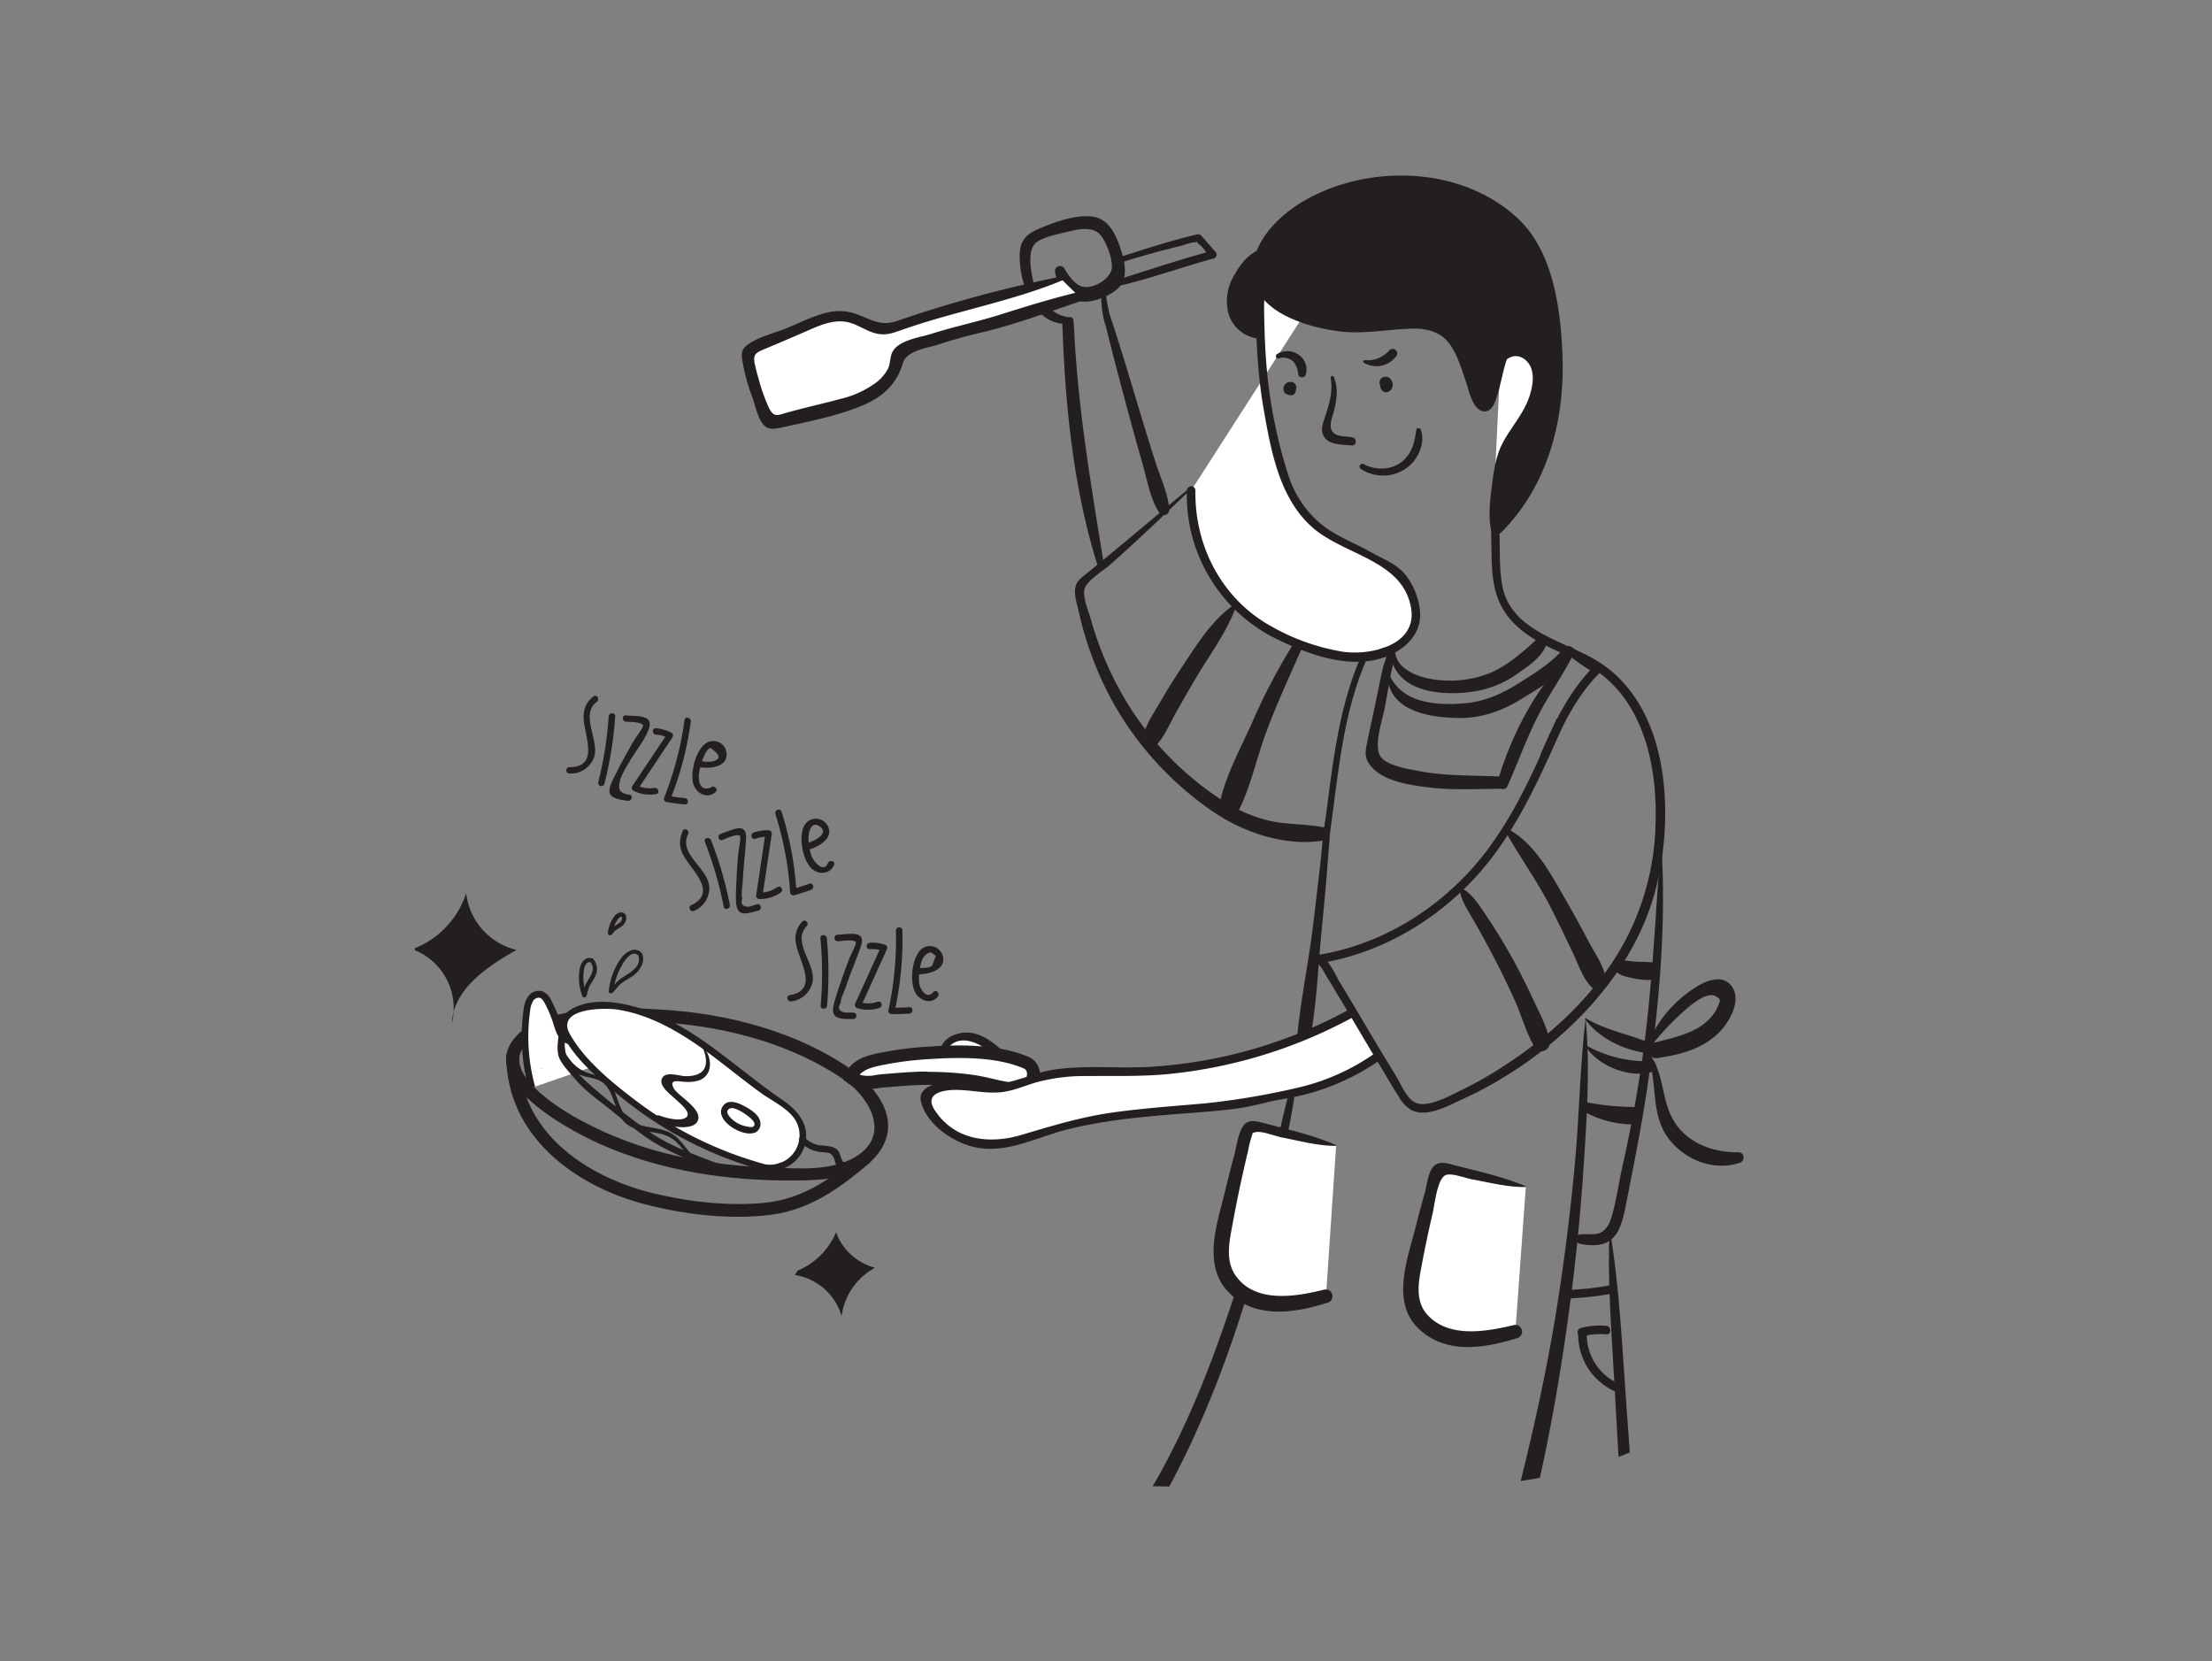 <svg id="Layer_1" data-name="Layer 1" xmlns="http://www.w3.org/2000/svg" xmlns:xlink="http://www.w3.org/1999/xlink" viewBox="0 0 595.28 446.98"><rect x="0" y="0" width="595.28" height="446.98" fill="#808080" stroke="none"/><defs><style>.cls-1{fill:none;}.cls-2{clip-path:url(#clip-path);}.cls-3{fill:#231f20;}.cls-4{fill:#fff;}</style><clipPath id="clip-path"><path class="cls-1" d="M507.49,209.45c1.84,218-92.06,190.42-205.63,190.42S96.23,314.61,96.23,209.45,188.29,19,301.86,19,506.6,104.28,507.49,209.45Z"/></clipPath></defs><title>illustration</title><g class="cls-2"><path class="cls-3" d="M338.13,91.05a9.51,9.51,0,0,1-7.58-6.84A13.46,13.46,0,0,1,332.18,74c1.78-3.1,3.4-5.34,7.35-7.25l8.63,10.39Z"/><path class="cls-4" d="M320.55,132c-.3,9.55,2.44,16.8,6.56,24.09,5.13,9.08,14.58,14.47,24.41,18,6.16,2.18,13.12,4,19.59,2.1a16.18,16.18,0,0,0,9-6.35c2-3.12.51-8.5-1-11.56a13.44,13.44,0,0,0-7.39-6.88c-2.06-.73-3.4-2-5.33-2.86-2.23-1.05-4.42-2.2-6.62-3.3a28.59,28.59,0,0,1-14.15-16.82C339.78,108.79,338.93,97,339,75.23l25.08-11"/><path class="cls-3" d="M319.4,132A43.13,43.13,0,0,0,344,172.16c7.6,3.65,16.8,7.06,25.34,5.55,6.73-1.19,13.59-6,12.78-13.45a18.72,18.72,0,0,0-3.84-9.52c-2.48-3.11-5.8-4.15-9.15-6.06-4.54-2.59-9.64-4.37-13.69-7.74A27.91,27.91,0,0,1,346.76,128a131.79,131.79,0,0,1-5.64-26.58c-.45-4.25-.69-8.51-.82-12.78-.07-2.26-.1-4.51-.12-6.77a27.88,27.88,0,0,0,0-3.63c.05.35-.14-2.47-.38-2.13.65-.9,3.8-1.67,4.75-2.09l8.35-3.68,11.8-5.2c1.35-.6.18-2.58-1.16-2l-25.08,11a1.13,1.13,0,0,0-.57,1c0,11.78.16,23.58,2.22,35.21,1.94,11,4.18,23.44,12.76,31.28s24.65,8.89,26.87,22c1.69,10-10.9,12.81-18.37,11.73a57.87,57.87,0,0,1-19-6.69C329,161.41,321.46,147.13,321.7,132a1.15,1.15,0,0,0-2.3,0Z"/><path class="cls-4" d="M255.85,292.54a15,15,0,0,1-2.5-5.82,7.08,7.08,0,0,1,1.62-5.94c2-2,5.24-2.26,7.88-1.28s4.78,3,6.79,4.93,4,4,6.6,5.22"/><path class="cls-3" d="M256.52,292.15c-1.81-3-4-7.72-.91-10.73s7.78-.79,10.5,1.4c3.37,2.72,5.76,6.13,9.87,7.79,1.1.44,1.64-1.22.76-1.81-5.56-3.77-11.07-12.67-18.88-10.68-7.29,1.85-5.74,10-2.68,14.82.53.84,1.86.07,1.34-.78Z"/><path class="cls-3" d="M447,226.85c-1.59,19.64-2.28,39.26-5.14,58.79q-2.08,14.17-5.23,28.16c-.86,3.82-1.41,7.72-2.36,11.52-.59,2.37-1.32,5.59-3.93,6.5-1.56.54-3.62.09-5.28.37a1.28,1.28,0,0,0,0,2.45c2.73.57,6.18.81,8.5-1.07,2.61-2.12,3.35-6.28,4-9.36,2.06-10.51,4.19-21,5.75-31.63,3.17-21.58,5.17-43.92,3.78-65.73a0,0,0,0,0,0,0Z"/><path class="cls-3" d="M326.64,404.25c-6.51,16.1-10.6,33.37-15.87,49.91a1.36,1.36,0,0,0,.93,1.64l15.9,5.48c5,1.72,9.73,3.91,14.7,5.68,10,3.57,20,7.31,30.29,10.23,2.5.71,3.28-2.83,1-3.77-9.84-4.14-20-7.37-30.18-10.65-5-1.61-10.07-2.72-15.07-4.35l-16-5.19.93,1.64c5-16.54,10.8-33.49,13.39-50.59a0,0,0,0,0-.09,0Z"/><path class="cls-3" d="M379,427.82c-1.63,6.68-2.36,13.58-3.27,20.39-1.22,9.19-2.48,18.38-2.9,27.65-.06,1.34,2.15,1.69,2.38.32,1.47-8.8,2.28-17.67,3.05-26.55.63-7.21,1.5-14.52,1.12-21.76a.19.19,0,0,0-.38-.05Z"/><path class="cls-3" d="M379.92,425.41c-.84,9.33-.1,19,.08,28.32.18,9.62.41,19.24.82,28.85a1.66,1.66,0,0,0,1.63,1.63c11-.24,22.15.47,33.08-1.09,2.45-.35,1.68-4-.56-4.13-10.84-.6-21.74,1.23-32.52,2l1.63,1.63c-.88-9.85-1.53-19.71-2.07-29.58-.49-9.13-.39-18.59-2-27.59,0,0-.06,0-.06,0Z"/><path class="cls-3" d="M433.13,330.73c-.55,13.33.5,26.8,1.24,40.11.74,13.48,1.54,27,2.32,40.43s1.62,26.9,2.42,40.34c.39,6.54.77,13.08,1.1,19.62.09,1.85.66,3.64-.74,4.93-1.06,1-1.25.7-2.46.89-1.71.27-3.53.22-5.26.32-9.09.54-18.18,1.12-27.22,2.22-2.57.31-2.72,4.27,0,4.14,8.77-.41,17.53-.87,26.28-1.61,3.3-.28,8.06.08,11.07-1.46,4.56-2.33,2.53-9.4,2.23-13.34-2.28-29.51-4.2-59.05-6.38-88.57-1.18-16-1.85-32.23-4.53-48,0,0-.06,0-.06,0Z"/><path class="cls-3" d="M403.35,93.6c-1.91,4.67-.39,9-1.81,13.82-.18.63-.51,1.33-1.15,1.48-.84.19-1.51-.69-1.88-1.47-1.5-3.12-2.35-6.5-3.65-9.71s-3.14-6.35-6.06-8.22c-4.82-3.1-10.63-1.89-15.94-1.28a49.32,49.32,0,0,1-19-1.4,40,40,0,0,1-10.56-5A11.46,11.46,0,0,1,340.18,79c-4.26-5.92-.56-13.64,3.82-18.23s10.21-7.65,16.13-9.65c8.24-2.79,17.56-3.75,26-1.87,10.46,2.32,21.69,7.69,26.7,17.15,5.74,10.84,14.74,52.13-9.84,76.07l.67-13.27,1.82-7.45,6.23-9.73,2.74-12.16-1.22-2.58L410.69,95l-4-.15Z"/><path class="cls-3" d="M403,93.49a20.62,20.62,0,0,0-1.2,5.59c-.11,1.36-.07,2.73-.19,4.09-.05.57-.44,4.36-2.39,3.87-1-.26-2.48-6.89-2.95-8.17a27.78,27.78,0,0,0-2.69-5.75c-4.6-7.05-11.9-6.89-19.44-6-10.33,1.18-20.93,0-29.76-5.88-12.09-8.06.47-21.36,8.89-25.9,16.89-9.09,42.31-8.05,55.57,7.25,7,8.11,8.65,21.36,9.19,31.62.91,17.26-3.31,34.92-15.86,47.4l2.17.9c.27-5.25.15-11,1.28-15.55.76-3.07,1-4.44,2.55-6.84s3.63-4.79,4.73-7.37c.93-2.17,1.15-4.88,1.66-7.19.45-2,1.47-4.45,1-6.5a8.6,8.6,0,0,0-4.48-5.2c-1.08-.41-2.54.06-3.66-.12a19.67,19.67,0,0,1-3.72-1.18c-1.32-.49-1.88,1.61-.58,2.1A27.8,27.8,0,0,0,406.44,96c1.18.26,2.47,0,3.64.22q.95.12-.1-.19l.86.78A17.6,17.6,0,0,1,412.25,98a9.45,9.45,0,0,1,.84,1.79c.61,1.41.17-.73.13-.06-.17,2.85-1.37,6-2,8.76a12.39,12.39,0,0,1-2.27,5.46c-1.44,2.25-3.45,4.62-4.52,7.08a34.26,34.26,0,0,0-1.83,7.22c-.83,4.59-.61,9.52-.83,14.19a1.29,1.29,0,0,0,2.17.9c12.49-12.49,17.13-30,16.56-47.28-.41-12.23-2.34-27.88-11.6-36.87C394,44.81,369,43.93,351.51,53.71c-7.2,4-15.63,12-14.16,21.19,1.52,9.48,15,13.23,23,14.25,6.85.87,13.25-.62,20-.73,9.07-.15,12.45,6.16,15.17,13.71.64,1.77,2.34,9.15,5.58,7.13,1.26-.79,1.36-2.66,1.53-4,.51-3.93-.15-7.7,1.08-11.56C403.91,93.2,403.14,93,403,93.49Z"/><path class="cls-3" d="M358.11,101.79c.62,3.48-.34,6.63-1.36,9.9-.49,1.58-1.35,3.39-.8,5,1.07,3.24,5.21,2.86,7.87,3.17,1.23.14,1.42-1.8.29-2.12-1.3-.36-2.76-.19-4-.6-3.32-1.1-1.65-4.42-1.08-6.74.76-3.05,1.15-5.92-.06-8.9a.44.44,0,0,0-.85.23Z"/><path class="cls-3" d="M346.31,103.67a1.51,1.51,0,0,0-.35,1.69,1.57,1.57,0,0,0,1.46,1,1.25,1.25,0,0,0,1.11-.64,3.5,3.5,0,0,0,.3-1.54,1.46,1.46,0,0,0-1.42-1.42,1.86,1.86,0,0,0-1.92,2.45,1.45,1.45,0,0,0,1.2,1,1.42,1.42,0,0,0,1.44-.69q.12-.24-.13.07-.41.38.16-.09l.25-.32q.43-.88-.28.2l-1.72-.22a.49.49,0,0,1-.2-.54l0,.08,1.24-.94q1,.16.76,1.31a1.18,1.18,0,0,0-.31-1.53,1.2,1.2,0,0,0-1.56.09Z"/><path class="cls-3" d="M372,102.12a2.14,2.14,0,0,0,0,3,1.4,1.4,0,0,0,1.4.37,2.12,2.12,0,0,0,1.15-.93,2.14,2.14,0,0,0,.18-1.57,2.82,2.82,0,0,0-.23-.57c-.06-.12-.28-.34-.29-.39l.29.5-.16-.37a1.7,1.7,0,0,0-2-.7,1.49,1.49,0,0,0,0,2.87c-.36-.1-.26-.11-.11,0s1.25.37.51.17l-.66-.38c.16.16-.1-.18-.14-.23s-.06-.14,0-.07,0,0,0-.2c0,.2,0-.13,0-.17a.64.64,0,0,1,.28-.4q.33-.27.12-.15l1.74.22q-.17-.17,0,0l-.29-.38a.37.37,0,0,1,.13.21q-.05-.2,0,0a1.12,1.12,0,0,0-.69-1,1.11,1.11,0,0,0-1.22.23Z"/><path class="cls-3" d="M366.16,126.15a11,11,0,0,0,12.35-.18c3.09-2.25,5.11-6.57,3.87-10.31-.18-.53-1.13-.67-1.23,0-.43,3-1,5.83-3.29,8.06-2.93,2.83-7.46,3-10.93,1.14a.76.76,0,0,0-.76,1.3Z"/><path class="cls-3" d="M344.16,96.43a4,4,0,0,1,3.79.75,5.43,5.43,0,0,1,1.38,3.36,1.06,1.06,0,0,0,2.06.28,4.75,4.75,0,0,0-2.05-5.45,5.21,5.21,0,0,0-5.67-.09.63.63,0,0,0,.49,1.15Z"/><path class="cls-3" d="M367,97.58a6.63,6.63,0,0,0,8.64-1.6,1.26,1.26,0,0,0,.19-1.48,1.13,1.13,0,0,0-.73-.56,1.21,1.21,0,0,0-1.19.31,7.81,7.81,0,0,1-6.73,2.66c-.37,0-.45.49-.18.66Z"/><path class="cls-3" d="M320.62,130.93c-6.32,5.19-12.56,10.47-18.84,15.7q-4.61,3.84-9.28,7.62c-1.19,1-2.56,1.84-3,3.38-.66,2.17.39,5.05.85,7.14a91.1,91.1,0,0,0,2.89,10.13,89.81,89.81,0,0,0,8.11,17.23,87.85,87.85,0,0,0,25.27,26.38c8.17,5.57,19.64,9.38,29.57,7.63,1.76-.31,1.73-3.2,0-3.53-5-1-10.18-.65-15.22-1.92a40.61,40.61,0,0,1-12.38-5.55,83.69,83.69,0,0,1-23.69-23.54,89.78,89.78,0,0,1-11.35-25c-.59-2.11-2.18-5.72-1.72-8s5.2-5.14,6.84-6.58c2.28-2,4.52-4.07,6.76-6.12,5.25-4.82,10.38-9.77,15.52-14.71.2-.2-.09-.48-.3-.3Z"/><path class="cls-3" d="M297,151.43c-3.47-21.37-7.06-42.41-8-64.08l-3,.41.78,2.57A1.15,1.15,0,0,0,289,90V87.34c0-2-3.17-2-3.1,0,.74,21.58,2.92,43.88,9.4,64.57a.91.91,0,0,0,1.75-.48Z"/><path class="cls-3" d="M297,85.34c2.2,9,4.56,18,7,27q1.73,6.4,3.56,12.78c1.19,4.14,2,9.17,4.38,12.78.75,1.12,2.76.79,2.69-.73-.18-4.15-2.22-8.32-3.49-12.26q-2.15-6.67-4.17-13.39c-2.7-8.89-5.29-17.81-8.25-26.62a.88.88,0,0,0-1.7.47Z"/><path class="cls-3" d="M284.9,85.27a.19.19,0,0,0,0-.39.19.19,0,0,0,0,.39Z"/><path class="cls-3" d="M288,85.33c-5.16-.09-9.3-5.92-10.14-10.5-.48-2.59-1.36-7.32.82-9.39,1.7-1.62,6-2.44,8.3-3,3.35-.79,7.65-1.92,9.77,1.59,1.22,2,2.58,5.47,2.47,7.94-.14,2.93-5.23,6.25-8.4,5-1.75-.68-3.55-3.19-4.39-4.76a1.37,1.37,0,0,0-2.53.69,9.88,9.88,0,0,0,5.65,7.85c3.24,1.31,8.25-.68,10.84-2.74,3.29-2.63,2.47-6.9,1.36-10.45-1.18-3.79-3-8.43-7.39-9.21-4.61-.82-10.65,1.44-14.77,3.21s-5.34,3.69-5.16,8.29C274.7,77.23,278.66,88,288,87.11a.89.89,0,0,0,0-1.78Z"/><path class="cls-3" d="M296.37,79.9a25.4,25.4,0,0,0,1,7.17c.19.88,1.72.71,1.61-.22-.29-2.35-1-4.61-1.26-7a.67.67,0,0,0-1.34,0Z"/><path class="cls-3" d="M374.72,174.72c-1.13,3.25,1.29,6.91,3.9,8.72,4.71,3.29,11.93,3.45,17.37,2.72a27.35,27.35,0,0,0,12.53-5c3-2.08,6.68-4.49,7.77-8.16a1.41,1.41,0,0,0-2.34-1.36c-3.83,3.55-8.21,7.49-13.1,9.51a29.45,29.45,0,0,1-13,1.9c-4.54-.31-12.35-2.26-12.46-8.21a.32.32,0,0,0-.64-.09Z"/><path class="cls-3" d="M366.49,176.07c-6.72,15.13-8,31.45-10.23,47.64-.15,1.09,1.51,1.55,1.66.46,2.25-16,3.41-32.27,10.06-47.23.45-1-1-1.88-1.49-.87Z"/><path class="cls-3" d="M368.32,176.74c.63-.23,4.29-1.44,4.7-.7.32.59-.58,2.57-.74,3.23-.76,3.1-1.34,6.25-2,9.37-.84,4-1.74,8-2.52,11.94-.4,2.06-.41,3.49.88,5.21,3.23,4.33,10.15,5.31,15.1,6,6.71.88,13.46.52,20.2.43a1.63,1.63,0,0,0,0-3.27c-7.25-.35-14.7-.07-21.86-1.44-2.86-.55-8.72-1.39-10.55-3.92-2-2.82.62-10.29,1.2-13.45.62-3.39,1.15-6.82,1.88-10.19.28-1.3,1.09-3.11.56-4.45-1.22-3.09-5.25-.06-6.86,1.25,0,0,0,0,0,0Z"/><path class="cls-3" d="M424,174.8c-10,8.67-17.41,23-21,35.66-.43,1.54,2,2.66,2.66,1.12,2.79-6.28,5.08-12.74,8.21-18.88s7.22-11.68,10.17-17.85a0,0,0,0,0-.08-.06Z"/><path class="cls-3" d="M421.64,176c2.59,1.73,4.79,3.78,7.66,5l-.23-1.81c-6.59,6.46-10.76,15.12-14.35,23.5-.58,1.35,1.4,2.52,2,1.16,3.5-8.19,7.55-16.72,14-23a1.16,1.16,0,0,0-.23-1.81c-2.85-1.25-5.09-3.33-7.66-5-1.24-.82-2.39,1.17-1.16,2Z"/><path class="cls-3" d="M426.56,274.25c4,5.22,9.83,8,16.2,9.07a1.49,1.49,0,0,0,.79-2.87c-5.62-2.29-11.45-3.27-16.75-6.43-.14-.08-.34.09-.24.24Z"/><path class="cls-3" d="M444.58,281.17a70.37,70.37,0,0,1,6.67-7.33c2-1.89,7.57-7.34,10.43-5.81,1.62.87,1.24,1.24.55,2.91a9.47,9.47,0,0,1-1.46,2.39,13.82,13.82,0,0,1-4.13,3.43c-3.61,2-7.79,2.83-11.74,3.87-2.7.71-1.49,4.45,1.12,4.07,6-.87,12.09-2.41,16.51-6.8,2.82-2.8,6.36-8.75,3.44-12.6s-8.47-.64-11.4,1.56a32.83,32.83,0,0,0-10.94,13.58c-.24.56.48,1.32.95.73Z"/><path class="cls-3" d="M442.8,282.71c3.82,7.76.77,16.82,6.5,24,4.45,5.56,12,8.46,18.91,6.18,1.49-.5,1.31-2.87-.38-2.84-7.07.15-14.5-2.74-17.88-9.32-3.05-5.94-2.12-13.05-6.94-18.16-.11-.11-.27,0-.2.16Z"/><path class="cls-3" d="M349,287.17c-3.19,9.1-4.8,18.89-7.23,28.22-2.59,9.94-5.34,19.84-8.47,29.63-6.13,19.2-13.28,38.25-23.54,55.66a2,2,0,0,0,1.19,2.93c29.66,11.91,60.18,24.05,92.14,27.92,2.47.3,3-3.85.59-4.35C372.27,420.66,342.09,411,312,399.77l1.19,2.93c9.84-17.71,17.2-36.78,23-56.17q4.49-15.11,7.89-30.5c2.06-9.39,4.59-19.21,5-28.85,0,0,0,0,0,0Z"/><path class="cls-3" d="M357.55,217.49c-1.54,4.67-1.65,10.09-2.23,14.95-.69,5.82-1.34,11.65-2.07,17.46-1.4,11.19-3.92,22.41-4.5,33.69a1.48,1.48,0,0,0,2.9.39c2.6-10.86,2.93-22.35,4-33.43.59-6,1.19-12.07,1.62-18.12.34-4.82,1.14-10.15.28-14.95,0,0,0,0,0,0Z"/><path class="cls-3" d="M426.56,281.23c3.1,5.51,12.07,9.05,18.08,7.16,1.5-.47,1.3-2.9-.38-2.84a33.82,33.82,0,0,1-17.64-4.38,0,0,0,0,0-.06.06Z"/><path class="cls-3" d="M426.66,274.5c-1.48,12.87-1.67,25.89-2.86,38.8q-1.83,19.87-5,39.59c-4.15,25.63-10.57,50.5-17.47,75.5-.8,2.9,3.58,4.08,4.49,1.24,8-25,13-51.36,16.51-77.36q2.53-18.64,3.78-37.42c.87-13.34,1.86-27,.64-40.34a0,0,0,0,0-.1,0Z"/><path class="cls-4" d="M359.58,308.23c-4-.81-17.79-4.28-21.8-5.09-.62-.13-1.38-.21-1.8.26a1.83,1.83,0,0,0-.34.75q-3.6,13.2-6.19,26.65c-.69,3.55-1.31,7.28-.19,10.72,1.63,5,6.75,8.28,12,9.1s10.51-.38,15.58-1.84"/><path class="cls-3" d="M359.63,308.15c-6-2.62-12.74-4.21-19.11-5.85-2.39-.61-4.8-1.45-6.21,1.07-1.22,2.2-1.57,5.25-2.22,7.68q-1.18,4.4-2.24,8.84c-2.1,8.75-6.52,20.37.8,27.84,7.16,7.31,17.88,5.57,26.63,2.79a1.81,1.81,0,0,0-1-3.49c-7.63,1.89-18.54,3.76-23.81-3.88-2.86-4.14-1.55-9.49-.71-14.06s1.73-9,2.73-13.42q.66-3,1.37-5.93a29,29,0,0,1,.9-3.69c.48-1.23,0-1.14,1.09-1.4,1.7-.41,5.38,1.07,7.06,1.4,4.79.92,9.73,2.29,14.64,2.28.09,0,.14-.14,0-.18Z"/><path class="cls-4" d="M410.62,319.33c-4-.78-17.78-4.1-21.79-4.88-.62-.12-1.38-.2-1.8.26a1.74,1.74,0,0,0-.34.73q-3.61,12.71-6.22,25.65c-.69,3.42-1.31,7-.2,10.32,1.63,4.82,6.74,8,11.95,8.75s10.51-.37,15.58-1.79"/><path class="cls-3" d="M410.67,319.24c-5.93-2.54-12.49-4-18.73-5.57-2-.5-4.64-1.58-6.23.26-1.41,1.62-1.71,5-2.28,7q-1.26,4.48-2.4,9c-2.15,8.53-6.78,20.24.63,27.46s17.86,5.38,26.63,2.67a1.81,1.81,0,0,0-1-3.49c-7.39,1.76-17.65,3.59-23.34-3-3.43-4-2-9.57-1.14-14.24q1.25-6.49,2.75-12.92c.56-2.4,1.27-10,3.9-10.34,1.95-.28,5,1,7,1.32,4.63.85,9.42,2.11,14.15,2,.09,0,.14-.14,0-.18Z"/><path class="cls-3" d="M348.31,172.87A159.81,159.81,0,0,0,337,194.35c-3.11,6.91-7.25,14.5-8.8,21.91-.6,2.9,3.55,5.07,5,2.13,3.4-6.68,5-14.6,7.65-21.64,2.89-7.67,6.3-15.11,9.63-22.6a1.27,1.27,0,0,0-2.2-1.28Z"/><path class="cls-3" d="M332.51,162.42c-5.92,4-9.82,10.07-13.73,16-2.15,3.24-4.26,6.52-6.21,9.89-1.79,3.09-4.11,6.4-5,9.89-.49,2,2.2,4,3.75,2.18,2.24-2.57,3.6-5.9,5.28-8.86,1.91-3.38,3.83-6.76,5.84-10.09,3.71-6.13,8-11.9,10.37-18.72a.24.24,0,0,0-.35-.27Z"/><path class="cls-3" d="M434.85,261.3c1,1.2,2.8,1.52,4.26,1.84a19.35,19.35,0,0,0,5,.54,2.38,2.38,0,0,0,0-4.77c-1.46-.12-2.94-.07-4.41-.18s-2.88-.54-4.17,0a1.58,1.58,0,0,0-.68,2.59Z"/><path class="cls-3" d="M425.61,298.73a28,28,0,0,0,14.1,3.83c3,.11,3-4.76,0-4.7a71.55,71.55,0,0,1-13.16-1.33,1.21,1.21,0,0,0-.93,2.21Z"/><path class="cls-3" d="M373.35,180.28c-.63,10.8,10.67,12.81,19.24,12.92,6.38.08,12.14-2.11,17.46-5.5,4.34-2.76,11-6.18,12.72-11.39a1.41,1.41,0,0,0-2.34-1.36c-3.18,3.57-7.36,6.13-11.37,8.68-4.43,2.83-9.05,5-14.35,5.55-8.26.8-18.29.15-21.31-8.92a0,0,0,0,0,0,0Z"/><path class="cls-4" d="M229.15,289.94c2.86,2.1,5.7,1.07,9,.81,3.81-.29,7.59-.65,11.42-.66a84.18,84.18,0,0,1,12,.79c4.23.6,8.32,2,12.57,2.34,3.77.31,5.61-5.85,2-7.38-7.92-3.35-18.07-3.21-26.54-2.61a86.29,86.29,0,0,0-12.23,1.57c-3.38.74-6.55,1.4-8.36,4.64-.1.18.19-.08.35,0Z"/><path class="cls-3" d="M274.43,295l-.41,0a53.19,53.19,0,0,1-7.4-1.31c-1.73-.39-3.52-.8-5.28-1a82.83,82.83,0,0,0-11.63-.77h-.1c-3.09,0-6.23.25-9.27.49l-2,.16c-.66,0-1.33.14-2,.22-2.66.34-5.41.7-8.22-1.36l-1.17-.86.23-.45-.26-.31.59-1.09c2.17-3.88,5.83-4.68,9.37-5.46l.13,0a89.33,89.33,0,0,1,12.47-1.61c8.32-.59,18.95-.81,27.34,2.74a5.12,5.12,0,0,1,2.82,6.21A5.52,5.52,0,0,1,274.43,295Zm-24.72-6.59a86.29,86.29,0,0,1,12.12.81c1.89.27,3.75.69,5.55,1.1a50,50,0,0,0,6.92,1.23c1,.08,1.76-.9,2-1.86.1-.4.33-1.73-.81-2.21-7.72-3.27-17.81-3-25.75-2.48a86,86,0,0,0-12,1.54l-.13,0c-2.51.55-4.61,1-6.08,2.43h0l-.13.26a9.79,9.79,0,0,0,4.47,0c.69-.09,1.4-.18,2.15-.24l2-.16c3.11-.25,6.32-.5,9.54-.5Z"/><path class="cls-3" d="M229.43,288c-14.66-10.35-33.48-15.27-51.25-16.33-6.58-.39-13.36-.8-19.92,0-5.57.71-12.73,1.7-17.23,5.22-15.76,12.3,11.17,26.84,20.76,31.08,16.2,7.15,34.09,9.77,51.71,9.68,8.57,0,19.28-.56,24-9.07,4.45-8.05-1.79-15.92-8-20.61-1.77-1.33-3.5,1.66-1.74,3,6.77,5.09,11.75,14.67,2.49,20.3-6.61,4-15.94,3.13-23.38,2.86-15-.54-30.13-3.21-43.87-9.38-6.5-2.92-13.29-6.61-18.55-11.49-2.74-2.54-6.35-7-3.95-10.87,2.08-3.33,5.73-4.48,9.28-5.4,9.8-2.53,19.38-2.51,29.44-1.81,16.88,1.18,34.62,6,48.54,15.79C229.51,292.25,231.23,289.26,229.43,288Z"/><path class="cls-3" d="M136.25,284.34c.15,21.12,18.1,34.6,36.94,39.6,10.79,2.86,23.12,4.34,34.22,2.94,10.59-1.34,18.73-7.26,26.65-14,1.69-1.44-.76-3.87-2.44-2.44-7.63,6.52-15.43,12.15-25.68,13.19-9.95,1-20.82-.26-30.5-2.64-17.77-4.39-35.61-16.5-35.75-36.62,0-2.22-3.46-2.22-3.45,0Z"/><path class="cls-4" d="M143.2,292.66a51,51,0,0,1-1.38-20.8,7.07,7.07,0,0,1,1-3.08,2.66,2.66,0,0,1,2.81-1.2,3.76,3.76,0,0,1,2,2.06,33.28,33.28,0,0,1,2.34,5.66c.51,1.67,1,3.55,2.55,4.41.74.42,1.63.52,2.39.9,2.55,1.28,3.07,5.29,5.83,6"/><path class="cls-3" d="M142.31,292.91a52.12,52.12,0,0,1-1.41-21.18,8,8,0,0,1,1.13-3.48,3.55,3.55,0,0,1,3.83-1.55,4.58,4.58,0,0,1,2.51,2.51,34.3,34.3,0,0,1,2.41,5.82l.07.24c.45,1.48.92,3,2.05,3.64a5.53,5.53,0,0,0,1.08.41,7.72,7.72,0,0,1,1.27.47,8.18,8.18,0,0,1,3,3.3c.8,1.27,1.49,2.37,2.61,2.67l-.48,1.78c-1.82-.49-2.81-2.07-3.69-3.47a6.77,6.77,0,0,0-2.31-2.63,6.3,6.3,0,0,0-1-.36,7,7,0,0,1-1.44-.56c-1.77-1-2.37-3-2.91-4.7l-.07-.23a32.41,32.41,0,0,0-2.28-5.5c-.36-.69-.82-1.43-1.42-1.61a1.78,1.78,0,0,0-1.78.84,6.33,6.33,0,0,0-.82,2.69,50.27,50.27,0,0,0,1.36,20.43Z"/><path class="cls-4" d="M370.67,284.34a57.83,57.83,0,0,1-26.81,10.45c-3.14.42-5.87,1.54-9,2.08-2.52.44-5.08.63-7.6.88-6,.6-12,.91-18,1.56-9.05,1-18.33,2.08-27,4.87-5.51,1.76-11,4.1-16.82,3.8a19.22,19.22,0,0,1-16.45-11.8,1.79,1.79,0,0,1-.18-.91,1.7,1.7,0,0,1,.72-1c5.52-4.37,13.63-.63,20.6-1.62,2.83-.4,5.47-1.61,8.2-2.45,6.7-2.06,13.86-1.91,20.87-1.74a129.79,129.79,0,0,0,64.35-15.74"/><path class="cls-3" d="M370.09,283.35a59,59,0,0,1-21.19,9.4,199.27,199.27,0,0,1-24.63,4.14c-8.16.72-16.31,1.29-24.43,2.4-8.63,1.18-16.55,3.58-24.85,6.06-8.7,2.6-18.06,1.55-23.42-6.6-3.16-4.81,2.77-5.6,6.48-5.47s7.22.92,10.86.65c3.4-.25,6.46-1.64,9.68-2.61a49.07,49.07,0,0,1,13.78-1.78c7.89-.09,15.66.21,23.52-.69a130.59,130.59,0,0,0,48.2-15.13c1.3-.71.14-2.7-1.16-2A127.91,127.91,0,0,1,310.48,287c-8.82.62-17.74-.48-26.51.76-4.24.6-8,2.28-12.11,3.3-4.43,1.11-8.76.16-13.22-.08-3.29-.18-12.17.38-10.76,5.61,1.69,6.22,8.88,11,14.84,12.18,8.34,1.62,16.32-2.76,24.18-4.77,9.73-2.49,19.86-3.45,29.85-4.24,5.28-.42,10.58-.76,15.84-1.43,4.38-.56,8.58-1.94,12.94-2.65a62.25,62.25,0,0,0,25.72-10.36c1.21-.84.06-2.83-1.16-2Z"/><path class="cls-3" d="M301.88,70.57q7.94-2.5,16-4.44c1-.25,2.92-1.08,4-.92l0-.34.61.72c1.19.74,2.23,2.6,3.16,3.67l.46-1.74c-8.83,2.34-17.46,5.3-26.18,8a.82.82,0,0,0,.43,1.57c8.91-2,17.49-5.15,26.3-7.56a1.06,1.06,0,0,0,.46-1.74l-3.9-4.46a1,1,0,0,0-1-.26c-7,1.59-13.88,3.91-20.74,6.06-.92.29-.53,1.74.4,1.45Z"/><path class="cls-4" d="M285.52,75c-7.68,2.36-15.3,4.15-23,6.47-3.7,1.12-6.41,1.94-10.74,3.13-2.84.78-6.05,1.79-8.92,2.68-1.45.45-3.19,1.37-4.7,1.41-3.55.11-6.85-3-10.32-3.52s-7.07.86-10.38,2.25L202.7,93.67A2.61,2.61,0,0,0,201.06,95a3.1,3.1,0,0,0,.15,1.58,80.82,80.82,0,0,0,4.88,15.51,2.74,2.74,0,0,0,.94,1.53,2.51,2.51,0,0,0,1.85,0L223.33,110c3.87-1,7.81-2,11.24-4A14.85,14.85,0,0,0,241,99c.47-1.2.14-2.57.76-3.65.74-1.3,4.12-2.23,5.44-2.64,3.87-1.19,6.31-2,10.18-3.24,3.23-1,6.45-1.35,9.71-2.41q11.63-3.8,23.39-7.18"/><path class="cls-3" d="M285.36,74.45a344.5,344.5,0,0,0-44,11.92c-4.3,1.48-6.9-.37-10.85-1.85a13.63,13.63,0,0,0-8.32-.31c-3.54.89-6.92,2.61-10.27,4S203.86,90.67,201,92.9c-1.38,1.07-1.48,2.07-1.29,3.67a50.93,50.93,0,0,0,2.77,10.35c.75,2.15,1.35,5.19,2.7,7,1.5,2.05,3.45,1.48,5.65,1,7-1.53,14.46-3,21.09-5.73,5.52-2.28,9.4-5.76,11.06-11.49,1-3.47,6.64-4,9.74-5.06,3.75-1.23,7.47-2.25,11.31-3.15,9-2.12,18-5.48,26.77-8.44a1.27,1.27,0,0,0-.67-2.44c-6.93,1.67-13.77,3.77-20.56,5.92-6.25,2-12.65,3.3-18.91,5.29-3.12,1-8.94,1.68-10.55,5-.64,1.34-.49,3-1.1,4.32a11.34,11.34,0,0,1-3.51,4,26.22,26.22,0,0,1-9.38,4.21c-3.23.89-6.49,1.63-9.74,2.46q-2.16.55-4.32,1.13c-2.61.71-3.69,1.6-5.07-1.08a46.1,46.1,0,0,1-2.78-7.73c-.38-1.27-.72-2.54-1-3.83-.68-2.87,0-3.29,2.5-4.36q4.79-2,9.58-4.07c3.8-1.61,8.08-3.95,12.33-3.28,2.84.45,5.15,2.33,7.89,3.07s4.65,0,7.2-.89c14.12-5,29.16-7.57,43-13.25a.58.58,0,0,0-.31-1.12Z"/><path class="cls-3" d="M418.75,193.82c-6.4,14.55-12.88,29.73-24,41.41C384,246.56,369.89,254.58,354.35,257c-1.14.18-1.05,2,0,2.22s2.41,3.23,3,4.1c1,1.52,1.84,3.08,2.78,4.61,3.72,6.06,7.25,12.24,10.95,18.32,1.73,2.84,3.38,5.75,5.17,8.56a10.24,10.24,0,0,0,3.46,3.82c4.12,2.21,9.82-1,13.59-2.74,23.17-10.46,45.64-31.21,52.21-56.44,5.17-19.87,4-49.41-15.54-61.52-9.24-5.73-23.65-8-25.77-20.81-.78-4.69-.5-9.7-.71-14.45a61.6,61.6,0,0,1,1.2-14.05,32.28,32.28,0,0,1,2.12-7.62c1.07-2.3,2.87-4.25,4.23-6.38,2.6-4.11,5.38-9.3,4.65-14.35C415,95.85,411,91.78,406.41,93a8.88,8.88,0,0,0-2.75,1.28c-.89.64-1.39,2-2.18,2.54-3.86,2.54-4.67-7.27-6.21-9.41-.85-1.19-2.85,0-2,1.16,2.35,3.28,1.09,9.92,6,11.29a3.38,3.38,0,0,0,3.2-.6c.7-.56.86-1.49,1.46-2.1,2.7-2.73,7.05-2.38,8.8,1.24,2.56,5.32-1.76,12.06-4.64,16.37-2.19,3.27-3.94,5.89-4.93,9.75-2.22,8.65-1.92,17.07-1.73,25.88.16,7.71,1.5,13.66,7.64,18.84,4.66,3.93,10.06,5.89,15.51,8.41A31.3,31.3,0,0,1,438,189.11c6.2,9.52,7.89,21.45,7.53,32.6a70.17,70.17,0,0,1-12.39,38.36c-7.66,11.1-17.93,20.06-29.25,27.29a98.76,98.76,0,0,1-9.81,5.57c-3,1.44-9,4.92-12.53,4-2.81-.73-4.36-4.91-5.72-7.16-2.17-3.59-4.38-7.16-6.51-10.77q-4.36-7.41-8.8-14.77c-1.14-1.89-3.14-6.68-5.61-7.25v2.22c15.47-2.39,29.57-10.3,40.5-21.4,11.79-12,18.6-27.66,25.27-42.81.59-1.34-1.39-2.51-2-1.16Z"/><path class="cls-3" d="M392.79,238.93c.16,3.09,2.25,6,3.75,8.66,2.14,3.73,4.2,7.52,6.17,11.34q2.8,5.42,5.26,11c1.69,3.87,2.83,8.27,5.06,11.85,1.37,2.21,4.43.7,4-1.69-.66-3.8-2.83-7.72-4.45-11.21q-2.72-5.84-5.84-11.49c-2-3.56-4.07-7-6.35-10.4-2-2.89-4.14-6.73-7.43-8.17a.13.13,0,0,0-.19.11Z"/><path class="cls-3" d="M405.47,224.32c3.94,6.91,8.56,13.28,12.15,20.43,1.88,3.75,3.69,7.53,5.51,11.3,1.73,3.59,2.93,7.93,6.14,10.4,1.24,1,2.93-.36,3-1.69.07-3.92-2.89-7.9-4.68-11.29q-3.25-6.17-6.73-12.22c-3.68-6.43-7.82-14-14.43-17.85a.67.67,0,0,0-.91.91Z"/><path class="cls-4" d="M401.62,142.62c-.39-5.13,1.27-19.71,4.45-24,4.65-6.2,11.81-17.21,5.18-23.18-1-.89-5.53-2.73-7.45,1.45"/><path class="cls-3" d="M401.93,142.62c.54-6,1.13-12.11,2.82-18,1.78-6.16,6.58-10.61,9-16.51,1.85-4.43,2.61-10.43-1.66-13.82-3.27-2.59-8-1.76-9.33,2.33a1,1,0,0,0,1.71,1c1.91-2.14,4.41-2.48,6.43-.4,2.25,2.32,1.7,6.09.87,8.88-1.55,5.15-5.14,8.72-7.51,13.35-1.75,3.43-2.32,7.57-2.79,11.34s-1,8.09-.19,11.88c.08.37.58.25.61-.08Z"/><path class="cls-3" d="M404.54,95.42c-1.91,4.67-2.12,7.55-3.53,12.41-.18.63-.51,1.33-1.15,1.48-.84.19-1.51-.69-1.88-1.47-1.5-3.12-2.35-6.5-3.65-9.71s-2.91-7.28-5.82-9.15"/><path class="cls-3" d="M403.21,95.06a66.59,66.59,0,0,0-2.51,8.47c-.56,2.32-.85,5.58-2.55,1.23-.63-1.61-1.13-3.27-1.72-4.9-1.6-4.45-3.32-9.13-7.23-12.05-1.42-1.06-2.8,1.33-1.39,2.38,3.78,2.83,5.21,8.26,6.69,12.51.76,2.19,1.61,6.69,4,7.77,1.91.84,3.15-.65,3.79-2.25,1.58-4,2-8.39,3.53-12.41.64-1.66-2-2.37-2.66-.73Z"/><path class="cls-3" d="M111.55,255.19a24,24,0,0,0,13.9-14.82A17.83,17.83,0,0,0,139,255.61c-8,4.51-17,10.58-17.4,19.77a16.89,16.89,0,0,0-9.89-19.68"/><path class="cls-3" d="M225,331.57a19.3,19.3,0,0,1-10.39,10.35l-.7,1.15a15.61,15.61,0,0,1,12.58,11.06,17.35,17.35,0,0,1,9-13A15.3,15.3,0,0,1,225,331.57Z"/><path class="cls-3" d="M145.88,287.57a.1.1,0,0,0,0-.19.1.1,0,0,0,0,.19Z"/><path class="cls-4" d="M205.58,314.07a8.7,8.7,0,0,0,9.11-3.75,8.94,8.94,0,0,0-.21-9.85c-1.37-1.91-3.44-3.18-5.4-4.47-7.54-5-14.3-11-21.78-16.11s-16-9.17-25-9.46c-4.57-.14-11.93,2.11-10.52,6.46C153.66,282.75,174.77,306,205.58,314.07Z"/><path class="cls-3" d="M205.35,314.91a9.7,9.7,0,0,0,11.15-6.45c1.73-5.52-1.71-9.64-6-12.55-12.87-8.74-24.58-21-40-25.1-5.14-1.38-11.2-2.09-16.14.42-2.88,1.46-4.36,3.83-3,6.92,3,6.65,10,12.35,15.47,16.81a104,104,0,0,0,38.51,19.95.86.86,0,0,0,.46-1.66,101.77,101.77,0,0,1-35.12-17.43c-6.24-4.75-13.38-10.59-17.3-17.54s8.86-7.21,12.71-6.63c7.1,1.07,13.69,4.35,19.64,8.24,6.69,4.37,12.72,9.64,19.19,14.3,3.09,2.22,7.6,4.2,9.41,7.72a7.93,7.93,0,0,1-8.53,11.35C204.72,313.05,204.26,314.71,205.35,314.91Z"/><path class="cls-3" d="M200.63,299.84c.57.36,3.35,2.27,2.11,3.27-.38.31-1.29.12-1.71,0a7.82,7.82,0,0,1-4.37-2.29c-.53-.59-1.42-1.6-.59-2.35,1.11-1,3.66.79,4.56,1.33a.86.86,0,0,0,.87-1.49c-1.77-1.06-5.11-3-6.84-.84-1.45,1.82-.16,3.79,1.33,5.11,1.67,1.48,5,3.05,7.28,2.14a2.53,2.53,0,0,0,1.33-2.83c-.27-1.64-1.8-2.75-3.09-3.58C200.57,297.75,199.7,299.24,200.63,299.84Z"/><path class="cls-3" d="M188.68,281.17a9.33,9.33,0,0,1,1.3,4.1c.2,3.56-2.79,4.41-5.78,4.28-1.59-.07-5.55-1.53-6.17,1-.48,1.94,2.68,4.17,3.76,5.2,1.29,1.23,5.14,4.2,2.22,5.25-1.74.63-5-.25-6.6-.85-.92-.35-1.51,1.11-.66,1.58,2.14,1.19,9,2.72,10.79.26,2.28-3.2-5.18-7.12-6.23-9.16-1.33-2.61,1.3-1.79,2.9-1.75a9.8,9.8,0,0,0,3.92-.38,4.38,4.38,0,0,0,2.55-2.35c1-2.39-.07-5.53-1.94-7.19,0,0-.07,0-.05,0Z"/><path class="cls-3" d="M151,275.06c-.47,2.59-1.52,7-.55,9.49.81,2,3.05,4.31,4.51,6,2.6,3.08,6.13,5.47,9.25,8s6,4.85,9.14,7.1c5.64,4,12.54,6.82,19.13,8.92s11.77,2.83,18.13-.14c1-.47.13-2-.87-1.49-6.57,3.07-12.75,1.61-19.25-.87-5.66-2.16-11.33-4.36-16.27-7.9a192.79,192.79,0,0,1-15.88-12.64,25.69,25.69,0,0,1-5.53-6.64c-1.42-2.7-.67-6.57-.15-9.42.2-1.09-1.46-1.55-1.66-.46Z"/><path class="cls-3" d="M215.28,307.25a9.29,9.29,0,0,0,6.33,2.8c1.54.13,2.27.08,3,2.08a6.22,6.22,0,0,0,.38,1.21,2,2,0,0,0,2,1c1.11,0,1.11-1.76,0-1.72-.41,0-1-2.4-1.32-2.84a3.68,3.68,0,0,0-1.89-1.21,19.47,19.47,0,0,0-3-.37A7,7,0,0,1,216.5,306c-.78-.8-2,.42-1.22,1.22Z"/><path class="cls-3" d="M172.65,256.4c-1.71-1.83-4-.4-5.32,1.18a18.33,18.33,0,0,0-3.49,8.95.58.58,0,0,0,1,.56c.82-.7,1.31-1.59,2.13-2.29,1.07-.91,2.39-1.48,3.51-2.32,1.74-1.3,3.2-3.59,2.36-5.82-.26-.69-1.37-.39-1.11.31,1.18,3.11-2.35,4.82-4.39,6.16-1.34.89-2.12,2.13-3.31,3.15l1,.56a19.54,19.54,0,0,1,1.5-5.48c.64-1.42,3.21-6.48,5.39-4.15C172.35,257.75,173.16,256.94,172.65,256.4Z"/><path class="cls-3" d="M159.37,257.9c-1.63-.6-2.82.82-3.24,2.25a13.5,13.5,0,0,0,.58,7.83.58.58,0,0,0,1.11,0c.29-.7.35-1.38.61-2.09.4-1.07,1.17-2,1.67-3a4.26,4.26,0,0,0-.47-4.86c-.49-.56-1.3.26-.81.81,1.82,2.1-.33,4.22-1.23,6.07-.43.89-.5,1.85-.87,2.75h1.11a15.06,15.06,0,0,1-.84-4.41c0-.9,0-5,2.09-4.26C159.76,259.27,160.06,258.15,159.37,257.9Z"/><path class="cls-3" d="M168.25,246c-.92-1-2.21-.32-2.92.55a8.8,8.8,0,0,0-1.71,4.32.58.58,0,0,0,1,.56c.38-.33.62-.75,1-1.07s1.1-.68,1.61-1.06a2.78,2.78,0,0,0,1.21-3c-.26-.69-1.37-.39-1.11.31.49,1.28-1.08,2-1.91,2.54a17.27,17.27,0,0,0-1.61,1.52l1,.56a9,9,0,0,1,.67-2.49c.22-.48,1.29-2.67,2-1.88C167.94,247.35,168.75,246.53,168.25,246Z"/><path class="cls-3" d="M150.79,283.45a16.94,16.94,0,0,0,4.34,5.2c2,1.39,4.48,1.09,6.52,2.29,3.73,2.18,3.41,7.73,6.21,10.77,3.36,3.65,8.68,2.07,12.64,4.46,4.42,2.66,5.34,8.95,11.5,8.44.73-.06.74-1.21,0-1.15-5.9.49-7.28-6.74-12-8.83s-10.13-.47-12.8-6.2c-1.23-2.64-1.77-6-4.13-7.91-1.3-1.07-2.59-1.09-4.15-1.58-3.56-1.09-5.19-3-7.11-6.07-.39-.63-1.39,0-1,.58Z"/><path class="cls-3" d="M420.93,349.4a78.16,78.16,0,0,0,12.92-1.33c1.45-.27.84-2.49-.61-2.22a74.4,74.4,0,0,1-12.31,1.25,1.15,1.15,0,0,0,0,2.3Z"/><path class="cls-3" d="M424.71,359.08a16.77,16.77,0,0,0,9.74,15.24c1.34.61,2.51-1.37,1.16-2a14.51,14.51,0,0,1-8.6-13.25,1.15,1.15,0,0,0-2.3,0Z"/><path class="cls-3" d="M426,359.57a17.46,17.46,0,0,1,6.26-.52c1.47.14,1.46-2.16,0-2.3a19.3,19.3,0,0,0-6.87.6,1.15,1.15,0,0,0,.61,2.22Z"/><path class="cls-3" d="M313.35,446.91q29.37,9.15,58.47,19.12c1.4.48,2-1.74.61-2.22q-29.1-10-58.47-19.12c-1.42-.44-2,1.78-.61,2.22Z"/><path class="cls-3" d="M215.87,248a6.45,6.45,0,0,0-1.65,5.92c.73,4.62,6.39,12.48-1.7,13.86-1.09.19-.63,1.85.46,1.66a6.66,6.66,0,0,0,5.7-5.25c.91-4.9-5.7-10.68-1.58-15,.77-.8-.45-2-1.22-1.22Z"/><path class="cls-3" d="M220.79,252.46a100.36,100.36,0,0,1,.06,18.14c-.1,1.11,1.63,1.1,1.72,0a100.36,100.36,0,0,0-.06-18.14c-.1-1.1-1.83-1.11-1.72,0Z"/><path class="cls-3" d="M225.46,253.27c.95,0,4.21-.67,4.86.27.25.37-1.45,3.56-1.72,4.27q-2.08,5.37-3.79,10.88c-1.57,5.05-.21,5.61,4.8,5.49a.86.86,0,0,0,0-1.72q-1.14,0-2.28,0-2.42-.67-1.09-2.6c0-1.35,1-3.07,1.41-4.39,1.22-3.64,2.78-7.16,4-10.79,1.56-4.52-3-3.27-6.23-3.16-1.11,0-1.11,1.76,0,1.72Z"/><path class="cls-3" d="M234.06,255.4a9.58,9.58,0,0,1,3.62.45l-.52-1.27-7,15.42a.88.88,0,0,0,.52,1.27,9.71,9.71,0,0,0,6-.07c1.05-.34.6-2-.46-1.66a8.16,8.16,0,0,1-5.08.07l.52,1.27,7-15.42a.88.88,0,0,0-.52-1.27,10.55,10.55,0,0,0-4.08-.51c-1.1.07-1.11,1.79,0,1.72Z"/><path class="cls-3" d="M241.1,250.36a89.18,89.18,0,0,1-2,21.42.87.87,0,0,0,.83,1.09c1.61,0,3.18,0,4.79-.13,1.1-.07,1.11-1.79,0-1.72-1.61.1-3.18.14-4.79.13l.83,1.09a91,91,0,0,0,2.09-21.88.86.86,0,0,0-1.72,0Z"/><path class="cls-3" d="M247.29,262.16c2.73,0,7.62-1.3,6.36-5.14a3.58,3.58,0,0,0-6.12-1.2c-2.09,2.47-2.62,7.72-1.48,10.69,1,2.55,4.34,4.08,6.34,1.65.7-.85-.51-2.08-1.22-1.22-1.75,2.13-3.59-.71-3.8-2.4a13.81,13.81,0,0,1,.3-4.53,12.36,12.36,0,0,1,.38-1.46c.33-1,1.31-2.29,2.52-2.28l1.26.92-.93,2.59c-.74.75-2.65.66-3.62.66a.86.86,0,0,0,0,1.72Z"/><path class="cls-3" d="M183.75,223.63a6.85,6.85,0,0,0,.41,6.9c2.21,3.94,9,9.63,1.83,13.05-1,.48-.13,2,.87,1.49a6.65,6.65,0,0,0,4-6.62c-.48-5-8.33-8.66-5.67-14,.5-1-1-1.86-1.49-.87Z"/><path class="cls-3" d="M189.69,226.53a99.77,99.77,0,0,1,5.06,17.42c.21,1.09,1.87.63,1.66-.46a99.77,99.77,0,0,0-5.06-17.42c-.4-1-2.07-.58-1.66.46Z"/><path class="cls-3" d="M194.39,226c.89-.29,3.88-1.81,4.76-1.09.34.28-.41,3.83-.47,4.58q-.51,5.74-.64,11.5c-.11,5.28,1.32,5.46,6.12,4,1.06-.33.6-2-.46-1.66q-1.08.36-2.19.65-2.52,0-1.77-2.18c-.35-1.3.08-3.22.14-4.61.17-3.84.69-7.65.9-11.48.26-4.78-3.78-2.33-6.85-1.33-1.05.34-.6,2,.46,1.66Z"/><path class="cls-3" d="M203.25,225.71a9.58,9.58,0,0,1,3.6-.57l-.83-1.09-2.51,16.76a.88.88,0,0,0,.83,1.09,9.69,9.69,0,0,0,5.74-1.71c.92-.61.06-2.11-.87-1.49a8.18,8.18,0,0,1-4.87,1.47l.83,1.09,2.51-16.76a.88.88,0,0,0-.83-1.09,10.55,10.55,0,0,0-4.06.63c-1,.37-.59,2,.46,1.66Z"/><path class="cls-3" d="M208.63,218.91a88.69,88.69,0,0,1,4,21.15.87.87,0,0,0,1.09.83c1.55-.43,3.06-.91,4.57-1.45,1-.37.59-2-.46-1.66-1.51.54-3,1-4.57,1.45l1.09.83a90.68,90.68,0,0,0-4-21.61c-.33-1.05-2-.6-1.66.46Z"/><path class="cls-3" d="M217.83,228.56c2.62-.74,6.9-3.25,4.77-6.6a3.58,3.58,0,0,0-6.27.42c-1.37,3-.38,8.56,1.78,11,1.84,2.1,5.24,2.05,6.36-.68.42-1-1.24-1.47-1.66-.46-1.21,2.92-4-.63-4.45-2a15.35,15.35,0,0,1-.79-4.71c0-1.59.74-4.63,2.89-3.26,3.09,2-1.65,4.15-3.09,4.56a.86.86,0,0,0,.46,1.66Z"/><path class="cls-3" d="M159.74,187.4a6.4,6.4,0,0,0-2.67,5.35c-.15,4.67,4.65,13.62-3.81,13.67a.86.86,0,0,0,0,1.72,6.7,6.7,0,0,0,6.58-4.28c1.62-4.52-3.87-11.58.77-15,.89-.65,0-2.15-.87-1.49Z"/><path class="cls-3" d="M163.8,192.75A98.52,98.52,0,0,1,161,210.43a.86.86,0,0,0,1.66.46,101,101,0,0,0,2.9-18.14c.08-1.11-1.65-1.1-1.72,0Z"/><path class="cls-3" d="M168.43,194.18c.9.12,4.16,0,4.65,1,.19.36-2,3.3-2.39,3.94q-2.92,5-5.49,10.12c-2.33,4.66-1.29,5.55,3.73,6.25,1.09.15,1.55-1.51.46-1.66-2.95-.41-3.2-1.57-2.35-4.4a24.09,24.09,0,0,1,2.13-4.08c1.61-3,4.66-6.45,5.56-9.67,1-3.53-4-2.89-6.3-3.19-1.1-.14-1.09,1.58,0,1.72Z"/><path class="cls-3" d="M176.58,197.67a7.13,7.13,0,0,1,3.28,1l-.31-1.18-9.43,14.08a.87.87,0,0,0,.31,1.18,10,10,0,0,0,6.14.92c1.09-.16.63-1.82-.46-1.66a7.81,7.81,0,0,1-4.81-.74l.31,1.18L181,198.34a.87.87,0,0,0-.31-1.18,11.29,11.29,0,0,0-4.16-1.21c-1.1-.11-1.1,1.61,0,1.72Z"/><path class="cls-3" d="M184.22,193.73a89.64,89.64,0,0,1-5.52,21,.86.86,0,0,0,.6,1.06c1.66.28,3.3.51,5,.67,1.1.11,1.1-1.61,0-1.72a43.6,43.6,0,0,1-4.52-.61l.6,1.06a89.64,89.64,0,0,0,5.52-21c.15-1.09-1.51-1.55-1.66-.46Z"/><path class="cls-3" d="M188.31,206.44c2.77.45,7.81,0,7.18-4.06a3.57,3.57,0,0,0-5.85-2.13c-2.44,2.1-3.74,7.09-3.18,10.16.52,2.87,3.68,4.84,6.11,2.7.84-.73-.39-2-1.22-1.22q-2.51,1-3.17-1.55a7.1,7.1,0,0,1,0-2.65,15.85,15.85,0,0,1,.82-3.06c.35-1,1.09-3,2.17-3.38q4.09,2.75.58,3.63a7.82,7.82,0,0,1-3-.1c-1.09-.18-1.55,1.48-.46,1.66Z"/></g></svg>